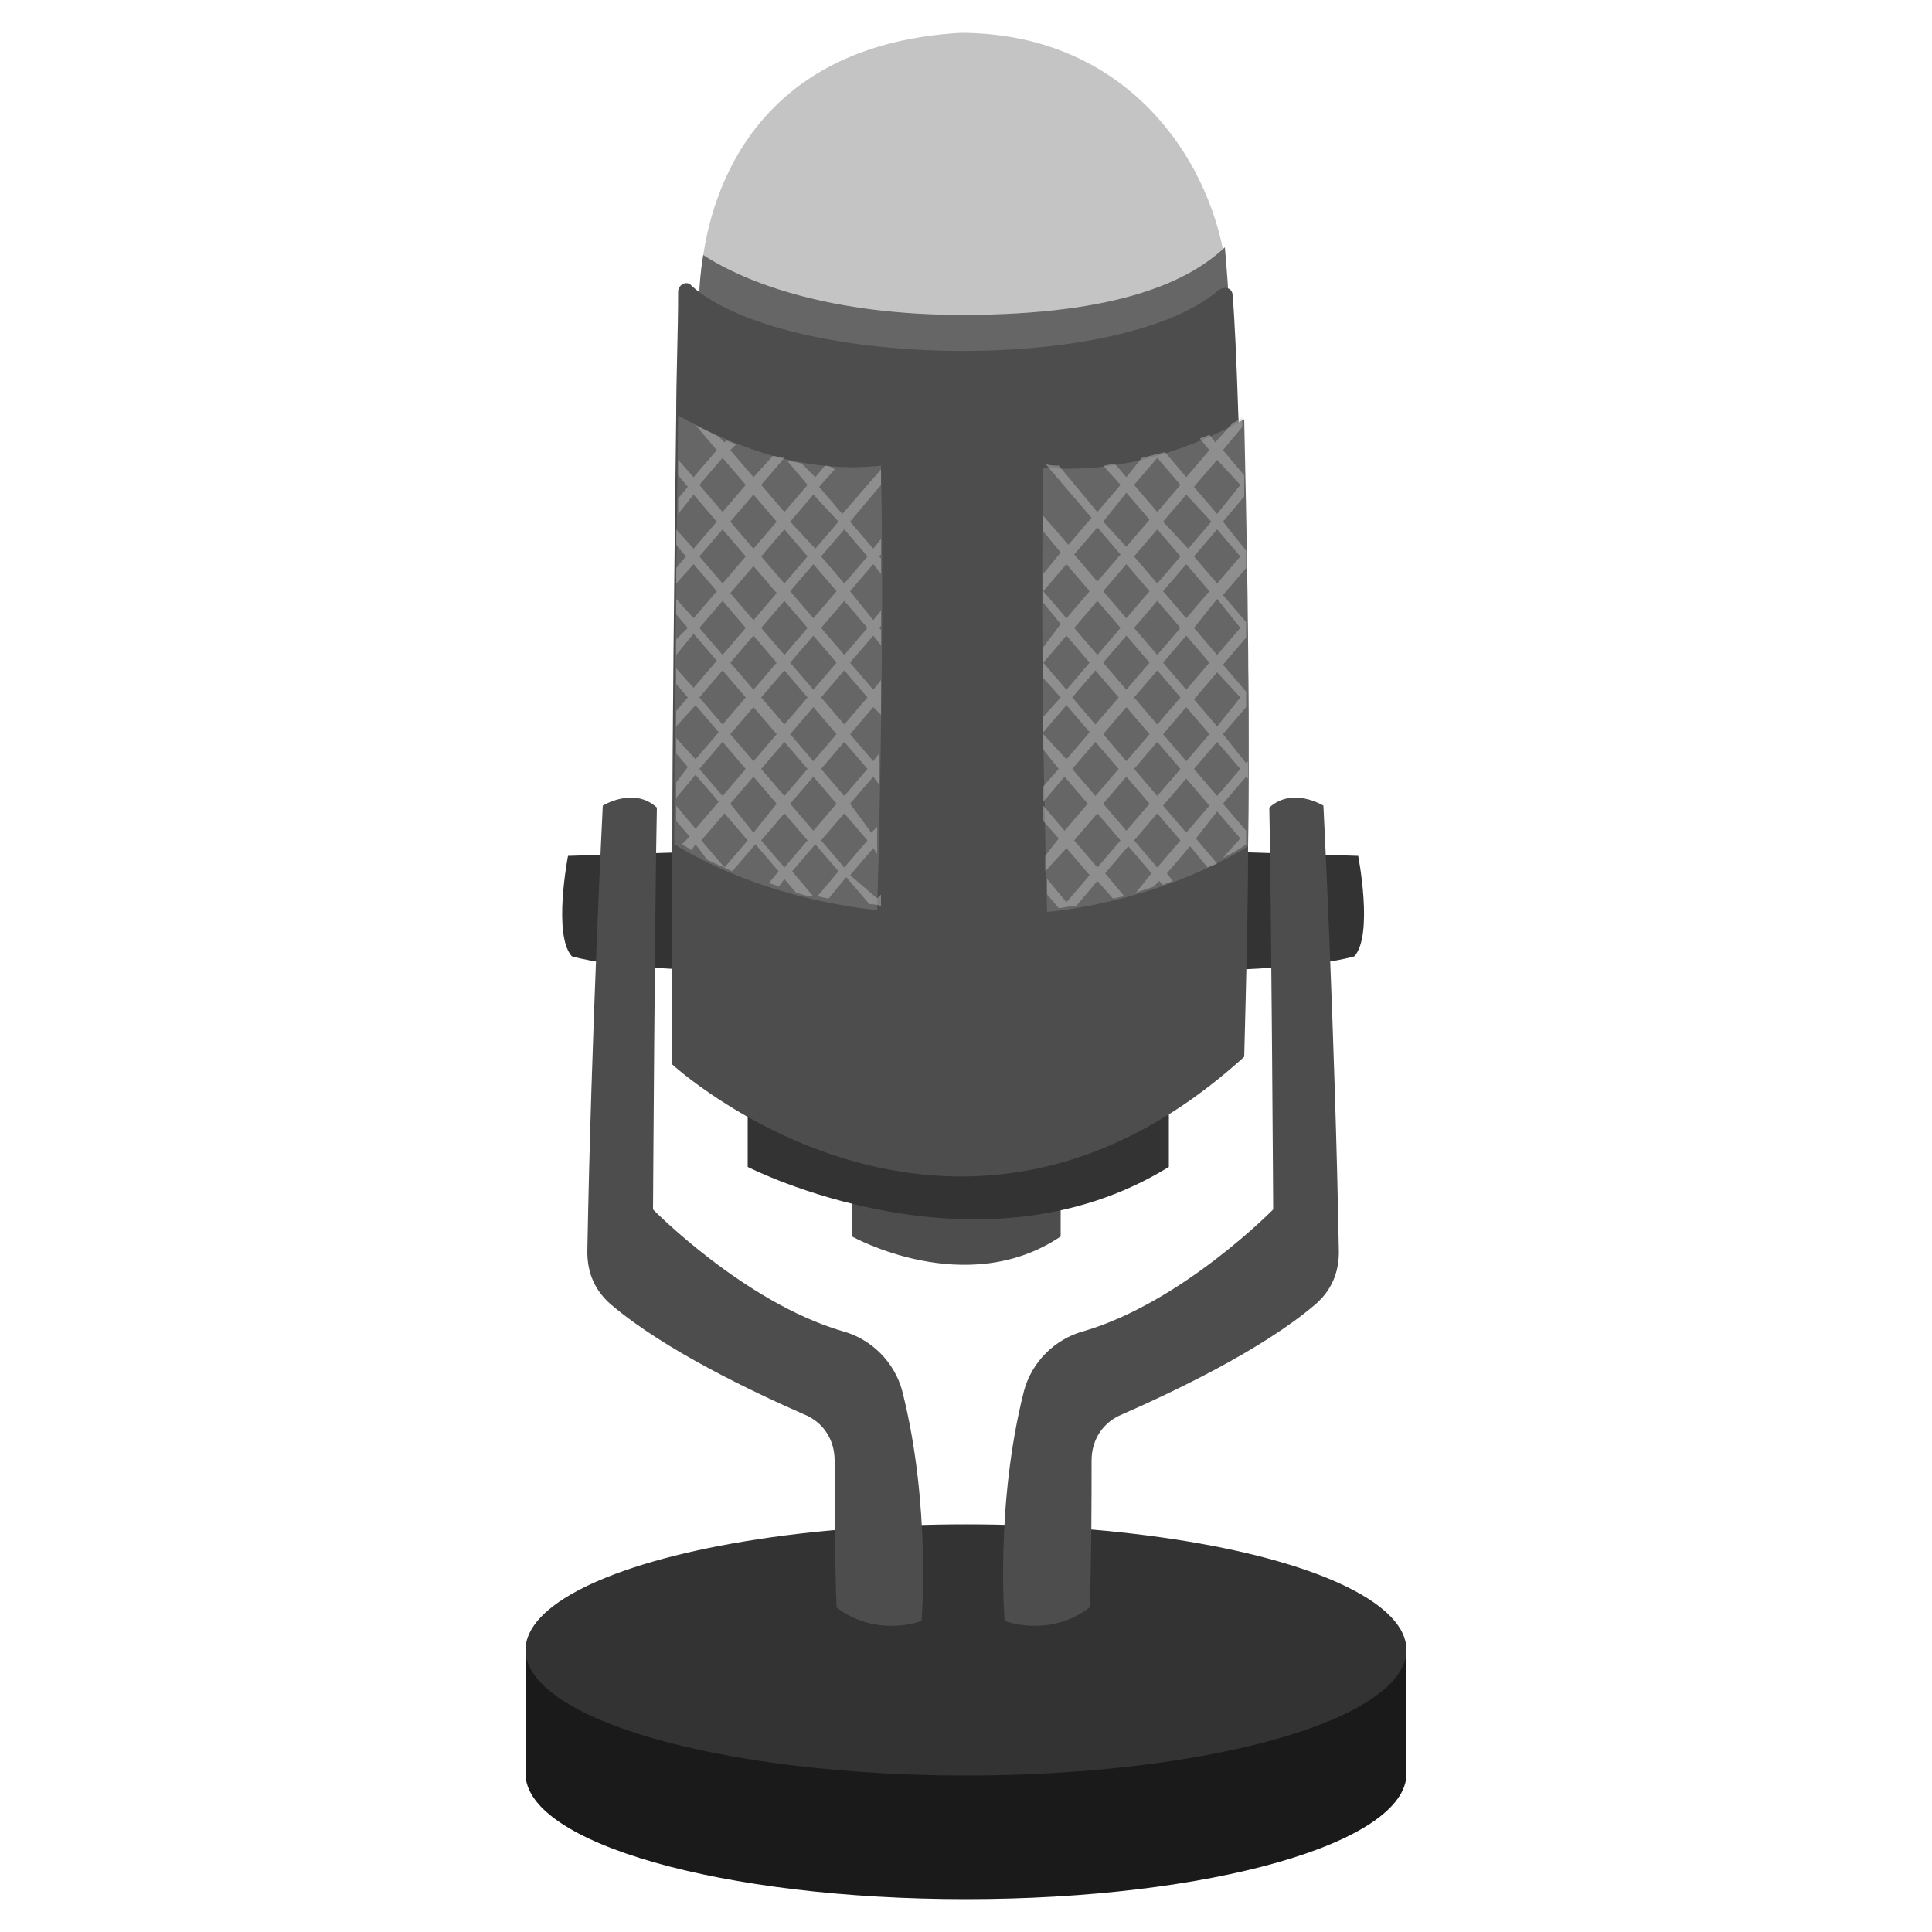 <?xml version="1.0" encoding="utf-8"?>
<!-- Generator: Adobe Illustrator 26.3.1, SVG Export Plug-In . SVG Version: 6.00 Build 0)  -->
<svg version="1.1" id="OBJECT" xmlns="http://www.w3.org/2000/svg" xmlns:xlink="http://www.w3.org/1999/xlink" x="0px" y="0px"
	 width="100px" height="100px" viewBox="0 0 100 100" enable-background="new 0 0 100 100" xml:space="preserve">
<g>
	<path fill="#1A1A1A" d="M27.2,91.8c0,3.6,10.2,6.5,22.8,6.5c12.6,0,22.8-2.9,22.8-6.5v-6.4H27.2V91.8z"/>
	<ellipse fill="#333333" cx="50" cy="85.4" rx="22.8" ry="6.5"/>
	<path fill="#333333" d="M64,44.1l6.3,0.2c0,0,0.8,4.1-0.2,5.2c-2.1,0.6-6.5,0.7-6.5,0.7L64,44.1z"/>
	<path fill="#4D4D4D" d="M52,83.9c0,0,2.3,0.9,4.4-0.7c0.1-2.5,0.1-5.7,0.1-7.6c0-1.1,0.6-2,1.6-2.4c2.5-1.1,7.2-3.3,10-5.7
		c0.8-0.7,1.2-1.6,1.2-2.7c-0.2-11.2-0.8-23.1-0.8-23.1s-1.6-1-2.8,0.1c0.1,4.5,0.2,20.8,0.2,20.8s-4.7,4.8-9.8,6.3
		c-1.5,0.4-2.7,1.6-3.1,3.1C51.5,77.9,52,83.9,52,83.9z"/>
	<path fill="#333333" d="M35.7,44.1l-6.3,0.2c0,0-0.8,4.1,0.2,5.2c2.1,0.6,6.5,0.7,6.5,0.7L35.7,44.1z"/>
	<path fill="#4D4D4D" d="M47.7,83.9c0,0-2.3,0.9-4.4-0.7c-0.1-2.5-0.1-5.7-0.1-7.6c0-1.1-0.6-2-1.6-2.4c-2.5-1.1-7.2-3.3-10-5.7
		c-0.8-0.7-1.2-1.6-1.2-2.7c0.2-11.2,0.8-23.1,0.8-23.1s1.6-1,2.8,0.1c-0.1,4.5-0.2,20.8-0.2,20.8s4.7,4.8,9.8,6.3
		c1.5,0.4,2.7,1.6,3.1,3.1C48.2,77.9,47.7,83.9,47.7,83.9z"/>
	<path fill="#4D4D4D" d="M44.1,61.6v2.4c0,0,5.9,3.3,10.8,0c0-2.7,0-3,0-3L44.1,61.6z"/>
	<path fill="#333333" d="M38.7,56v4.4c0,0,11.9,6.1,21.8,0c0-4.9,0-5.5,0-5.5L38.7,56z"/>
	<path fill="#C4C4C4" d="M63.6,16.1c-5.3,5.8-22.6,4.9-27.4,0.2c0,0-0.1-1.3,0.2-3.1C37,9.2,39.6,2.3,49.7,1.7
		c8.1,0,12.5,5.8,13.6,11.2C63.5,14,63.6,15.1,63.6,16.1z"/>
	<path fill="#666666" d="M63.6,16.1c-5.3,5.8-22.6,4.9-27.4,0.2c0,0-0.1-1.3,0.2-3.1c2.3,1.5,6.7,3.1,13.4,3.1
		c8.2,0,11.8-1.8,13.6-3.5C63.5,14,63.6,15.1,63.6,16.1z"/>
	<path fill="#4D4D4D" d="M64.6,43.8c0,3.4-0.1,7-0.2,10.9c-15.1,13.7-29.6,0.4-29.6,0.4s0-4.4,0-11.4c0-6,0.1-13.8,0.2-22.2
		c0-2.1,0.1-4.3,0.1-6.4c0-0.4,0.5-0.6,0.7-0.3c4.9,4.3,22.2,4.6,27.3,0.2c0.3-0.2,0.7-0.1,0.7,0.3c0.1,1.1,0.2,3.3,0.3,6.3
		C64.5,26.6,64.7,34.1,64.6,43.8z"/>
	<path fill="#666666" d="M45.4,47.1c0,0-5.6-0.4-10.5-3.4c0-6,0.1-13.8,0.2-22.2c2.3,1.3,6.2,3.1,10.5,2.6
		C45.8,34.4,45.4,47.1,45.4,47.1z"/>
	<path fill="#666666" d="M64.6,43.8c-4.9,3-10.4,3.4-10.4,3.4s-0.4-12.7-0.2-23c4.2,0.4,8.1-1.2,10.4-2.5
		C64.5,26.6,64.7,34.1,64.6,43.8z"/>
	<path opacity="0.43" fill="#C4C4C4" d="M64.3,21.6c-0.1,0.1-0.3,0.2-0.5,0.3l-0.9,1l-0.3-0.4c-0.2,0.1-0.3,0.1-0.5,0.2l0.5,0.6
		l-1.2,1.4l-1.1-1.3c-0.4,0.1-0.8,0.2-1.2,0.3l-0.8,1L57.7,24c-0.2,0-0.4,0.1-0.6,0.1l0.9,1l-1.2,1.4l-2-2.4c-0.2,0-0.5,0-0.7-0.1
		l2.4,2.8l-1.2,1.4l-1.3-1.5c0,0.3,0,0.5,0,0.8l0.9,1.1l-0.9,1.1c0,0.5,0,1,0,1.5l0.9,1.1L54,33.5c0,0.5,0,1.1,0,1.6l0.9,1l-0.9,1
		c0,0.3,0,0.5,0,0.8l1.2-1.4l1.2,1.4l-1.2,1.4L54,38c0,0.3,0,0.5,0,0.8l0.8,1l-0.8,0.9c0,0.3,0,0.5,0,0.8l1.1-1.3l1.2,1.4l-1.2,1.4
		l-1.1-1.3c0,0.3,0,0.6,0,0.8l0.8,0.9l-0.7,0.9c0,0.3,0,0.5,0,0.8l1.1-1.2l1.2,1.4l-1.2,1.4l-1-1.2c0,0.3,0,0.6,0,0.8l0.6,0.7
		c0.2,0,0.5-0.1,0.9-0.1l1.1-1.3l0.8,0.9c0.2,0,0.4-0.1,0.6-0.1l-1-1.2l1.2-1.4l1.2,1.4l-0.8,1c0.3-0.1,0.6-0.2,0.9-0.3l0.3-0.3
		l0.2,0.2c0.2-0.1,0.3-0.1,0.5-0.2l-0.3-0.4l1.2-1.4l0.9,1.1c0.2-0.1,0.3-0.1,0.5-0.2l-1.1-1.3L63,42l1.2,1.4l-0.9,1
		c0.4-0.2,0.8-0.4,1.2-0.7c0-0.3,0-0.5,0-0.8l0,0.1l-1.2-1.4l1.2-1.4l0.1,0.1c0-0.3,0-0.6,0-0.9l-0.1,0.1L63.3,38l1.2-1.4l0,0.1
		c0-0.3,0-0.6,0-0.9l0,0l-1.2-1.4l1.2-1.4l0,0c0-0.3,0-0.5,0-0.8l0,0l-1.2-1.4l1.2-1.4c0-0.3,0-0.6,0-0.9L63.3,27l1.1-1.3
		c0-0.4,0-0.8,0-1.1l-1.1-1.3l1-1.2C64.3,22,64.3,21.8,64.3,21.6z M62.7,27l-1.2,1.4L60.2,27l1.2-1.4L62.7,27z M58.7,32.5l1.2-1.4
		l1.2,1.4l-1.2,1.4L58.7,32.5z M61.1,36.1l-1.2,1.4l-1.2-1.4l1.2-1.4L61.1,36.1z M58.7,28.8l1.2-1.4l1.2,1.4l-1.2,1.4L58.7,28.8z
		 M59.5,30.6l-1.2,1.4l-1.2-1.4l1.2-1.4L59.5,30.6z M58,32.5l-1.2,1.4l-1.2-1.4l1.2-1.4L58,32.5z M58.3,32.9l1.2,1.4l-1.2,1.4
		l-1.2-1.4L58.3,32.9z M59.5,38l-1.2,1.4L57.1,38l1.2-1.4L59.5,38z M59.9,38.4l1.2,1.4l-1.2,1.4l-1.2-1.4L59.9,38.4z M60.2,38
		l1.2-1.4l1.2,1.4l-1.2,1.4L60.2,38z M60.2,34.3l1.2-1.4l1.2,1.4l-1.2,1.4L60.2,34.3z M60.2,30.6l1.2-1.4l1.2,1.4l-1.2,1.4
		L60.2,30.6z M59.9,23.7l1.2,1.4l-1.2,1.4l-1.2-1.4L59.9,23.7z M58.3,25.5l1.2,1.4l-1.2,1.4L57.1,27L58.3,25.5z M56.8,27.3l1.2,1.4
		l-1.2,1.4l-1.2-1.4L56.8,27.3z M54,30.6l1.2-1.4l1.2,1.4l-1.2,1.4L54,30.6z M54,34.3l1.2-1.4l1.2,1.4l-1.2,1.4L54,34.3z M55.5,36.1
		l1.2-1.4l1.2,1.4l-1.2,1.4L55.5,36.1z M55.5,39.8l1.2-1.4l1.2,1.4l-1.2,1.4L55.5,39.8z M56.8,44.9l-1.2-1.4l1.2-1.4l1.2,1.4
		L56.8,44.9z M57.1,41.6l1.2-1.4l1.2,1.4l-1.2,1.4L57.1,41.6z M59.9,44.9l-1.2-1.4l1.2-1.4l1.2,1.4L59.9,44.9z M61.4,43.1l-1.2-1.4
		l1.2-1.4l1.2,1.4L61.4,43.1z M64.2,39.8L63,41.2l-1.2-1.4l1.2-1.4L64.2,39.8z M64.2,36.1L63,37.6l-1.2-1.4l1.2-1.4L64.2,36.1z
		 M64.2,32.5L63,33.9l-1.2-1.4L63,31L64.2,32.5z M64.2,28.8L63,30.2l-1.2-1.4l1.2-1.4L64.2,28.8z M64.2,25.1L63,26.6l-1.2-1.4
		l1.2-1.4L64.2,25.1z"/>
	<path opacity="0.43" fill="#C4C4C4" d="M42.7,24.1l-0.5,0.6L41.5,24c-0.3-0.1-0.6-0.1-0.8-0.2l1.1,1.3l-1.2,1.4l-1.2-1.4l1.2-1.4
		c-0.2,0-0.4-0.1-0.6-0.1l-1,1.1l-1.2-1.4l0.3-0.3c-0.2-0.1-0.3-0.1-0.5-0.2l-0.1,0.1l-0.3-0.3c-0.4-0.2-0.8-0.4-1.2-0.6l1.1,1.3
		l-1.2,1.4l-0.8-0.9c0,0.3,0,0.5,0,0.8l0.5,0.6l-0.5,0.6c0,0.3,0,0.5,0,0.8l0.8-1l1.2,1.4l-1.2,1.4l-0.9-1c0,0.3,0,0.5,0,0.8
		l0.5,0.6L35,29.4c0,0.3,0,0.5,0,0.8l0.9-1l1.2,1.4l-1.2,1.4L35,31c0,0.3,0,0.5,0,0.8l0.6,0.7L35,33.1c0,0.3,0,0.5,0,0.8l0.9-1.1
		l1.2,1.4l-1.2,1.4L35,34.6c0,0.3,0,0.5,0,0.8l0.6,0.7l-0.6,0.7c0,0.3,0,0.5,0,0.8l1-1.1l1.2,1.4l-1.2,1.4l-1-1.1c0,0.3,0,0.5,0,0.8
		l0.6,0.7l-0.6,0.8c0,0.3,0,0.5,0,0.8l1-1.2l1.2,1.4l-1.2,1.4l-1-1.2c0,0.3,0,0.5,0,0.8l0.7,0.8l-0.4,0.4c0.2,0.1,0.3,0.2,0.5,0.3
		l0.2-0.3l0.6,0.8c0.4,0.2,0.9,0.4,1.3,0.6l1.2-1.4l1.2,1.4l-0.5,0.6c0.2,0.1,0.4,0.1,0.5,0.2l0.3-0.4l0.6,0.7
		c0.3,0.1,0.6,0.2,0.9,0.2l-1.1-1.3l1.2-1.4l1.2,1.4l-1.1,1.3c0.2,0,0.4,0.1,0.6,0.1l0.9-1.1l1.2,1.4c0.4,0,0.6,0.1,0.6,0.1
		s0-0.2,0-0.6l-0.2,0.2L44,45.3l1.2-1.4l0.2,0.3c0-0.4,0-0.9,0-1.4l-0.3,0.3L44,41.6l1.2-1.4l0.3,0.4c0-0.5,0-1,0-1.6l-0.3,0.4
		L44,38l1.2-1.4l0.4,0.4c0-0.3,0-0.5,0-0.8l0-0.1l0-0.1c0-0.3,0-0.5,0-0.8l-0.4,0.5L44,34.3l1.2-1.4l0.4,0.5c0-0.3,0-0.5,0-0.8
		l-0.1-0.1l0.1-0.1c0-0.3,0-0.5,0-0.8l-0.4,0.5L44,30.6l1.2-1.4l0.4,0.5c0-0.3,0-0.5,0-0.8l-0.1-0.1l0.1-0.1c0-0.3,0-0.5,0-0.8
		l-0.4,0.5L44,27l1.6-1.9c0-0.3,0-0.5,0-0.8l-2,2.3l-1.2-1.4l0.8-0.9C43.1,24.2,42.9,24.1,42.7,24.1z M41.8,28.8l-1.2,1.4l-1.2-1.4
		l1.2-1.4L41.8,28.8z M39.4,32.5l1.2-1.4l1.2,1.4l-1.2,1.4L39.4,32.5z M41.8,36.1l-1.2,1.4l-1.2-1.4l1.2-1.4L41.8,36.1z M39,32.1
		l-1.2-1.4l1.2-1.4l1.2,1.4L39,32.1z M40.2,34.3L39,35.7l-1.2-1.4l1.2-1.4L40.2,34.3z M40.2,38L39,39.4L37.8,38l1.2-1.4L40.2,38z
		 M40.6,38.4l1.2,1.4l-1.2,1.4l-1.2-1.4L40.6,38.4z M40.9,38l1.2-1.4l1.2,1.4l-1.2,1.4L40.9,38z M40.9,34.3l1.2-1.4l1.2,1.4
		l-1.2,1.4L40.9,34.3z M40.9,30.6l1.2-1.4l1.2,1.4l-1.2,1.4L40.9,30.6z M40.2,27L39,28.4L37.8,27l1.2-1.4L40.2,27z M36.2,25.1
		l1.2-1.4l1.2,1.4l-1.2,1.4L36.2,25.1z M36.2,28.8l1.2-1.4l1.2,1.4l-1.2,1.4L36.2,28.8z M36.2,32.5l1.2-1.4l1.2,1.4l-1.2,1.4
		L36.2,32.5z M36.2,36.1l1.2-1.4l1.2,1.4l-1.2,1.4L36.2,36.1z M36.2,39.8l1.2-1.4l1.2,1.4l-1.2,1.4L36.2,39.8z M37.5,44.9l-1.2-1.4
		l1.2-1.4l1.2,1.4L37.5,44.9z M37.8,41.6l1.2-1.4l1.2,1.4L39,43.1L37.8,41.6z M40.6,44.9l-1.2-1.4l1.2-1.4l1.2,1.4L40.6,44.9z
		 M40.9,41.6l1.2-1.4l1.2,1.4l-1.2,1.4L40.9,41.6z M44.9,43.5l-1.2,1.4l-1.2-1.4l1.2-1.4L44.9,43.5z M44.9,39.8l-1.2,1.4l-1.2-1.4
		l1.2-1.4L44.9,39.8z M44.9,36.1l-1.2,1.4l-1.2-1.4l1.2-1.4L44.9,36.1z M44.9,32.5l-1.2,1.4l-1.2-1.4l1.2-1.4L44.9,32.5z M44.9,28.8
		l-1.2,1.4l-1.2-1.4l1.2-1.4L44.9,28.8z M43.4,27l-1.2,1.4L40.9,27l1.2-1.4L43.4,27z"/>
</g>
</svg>
